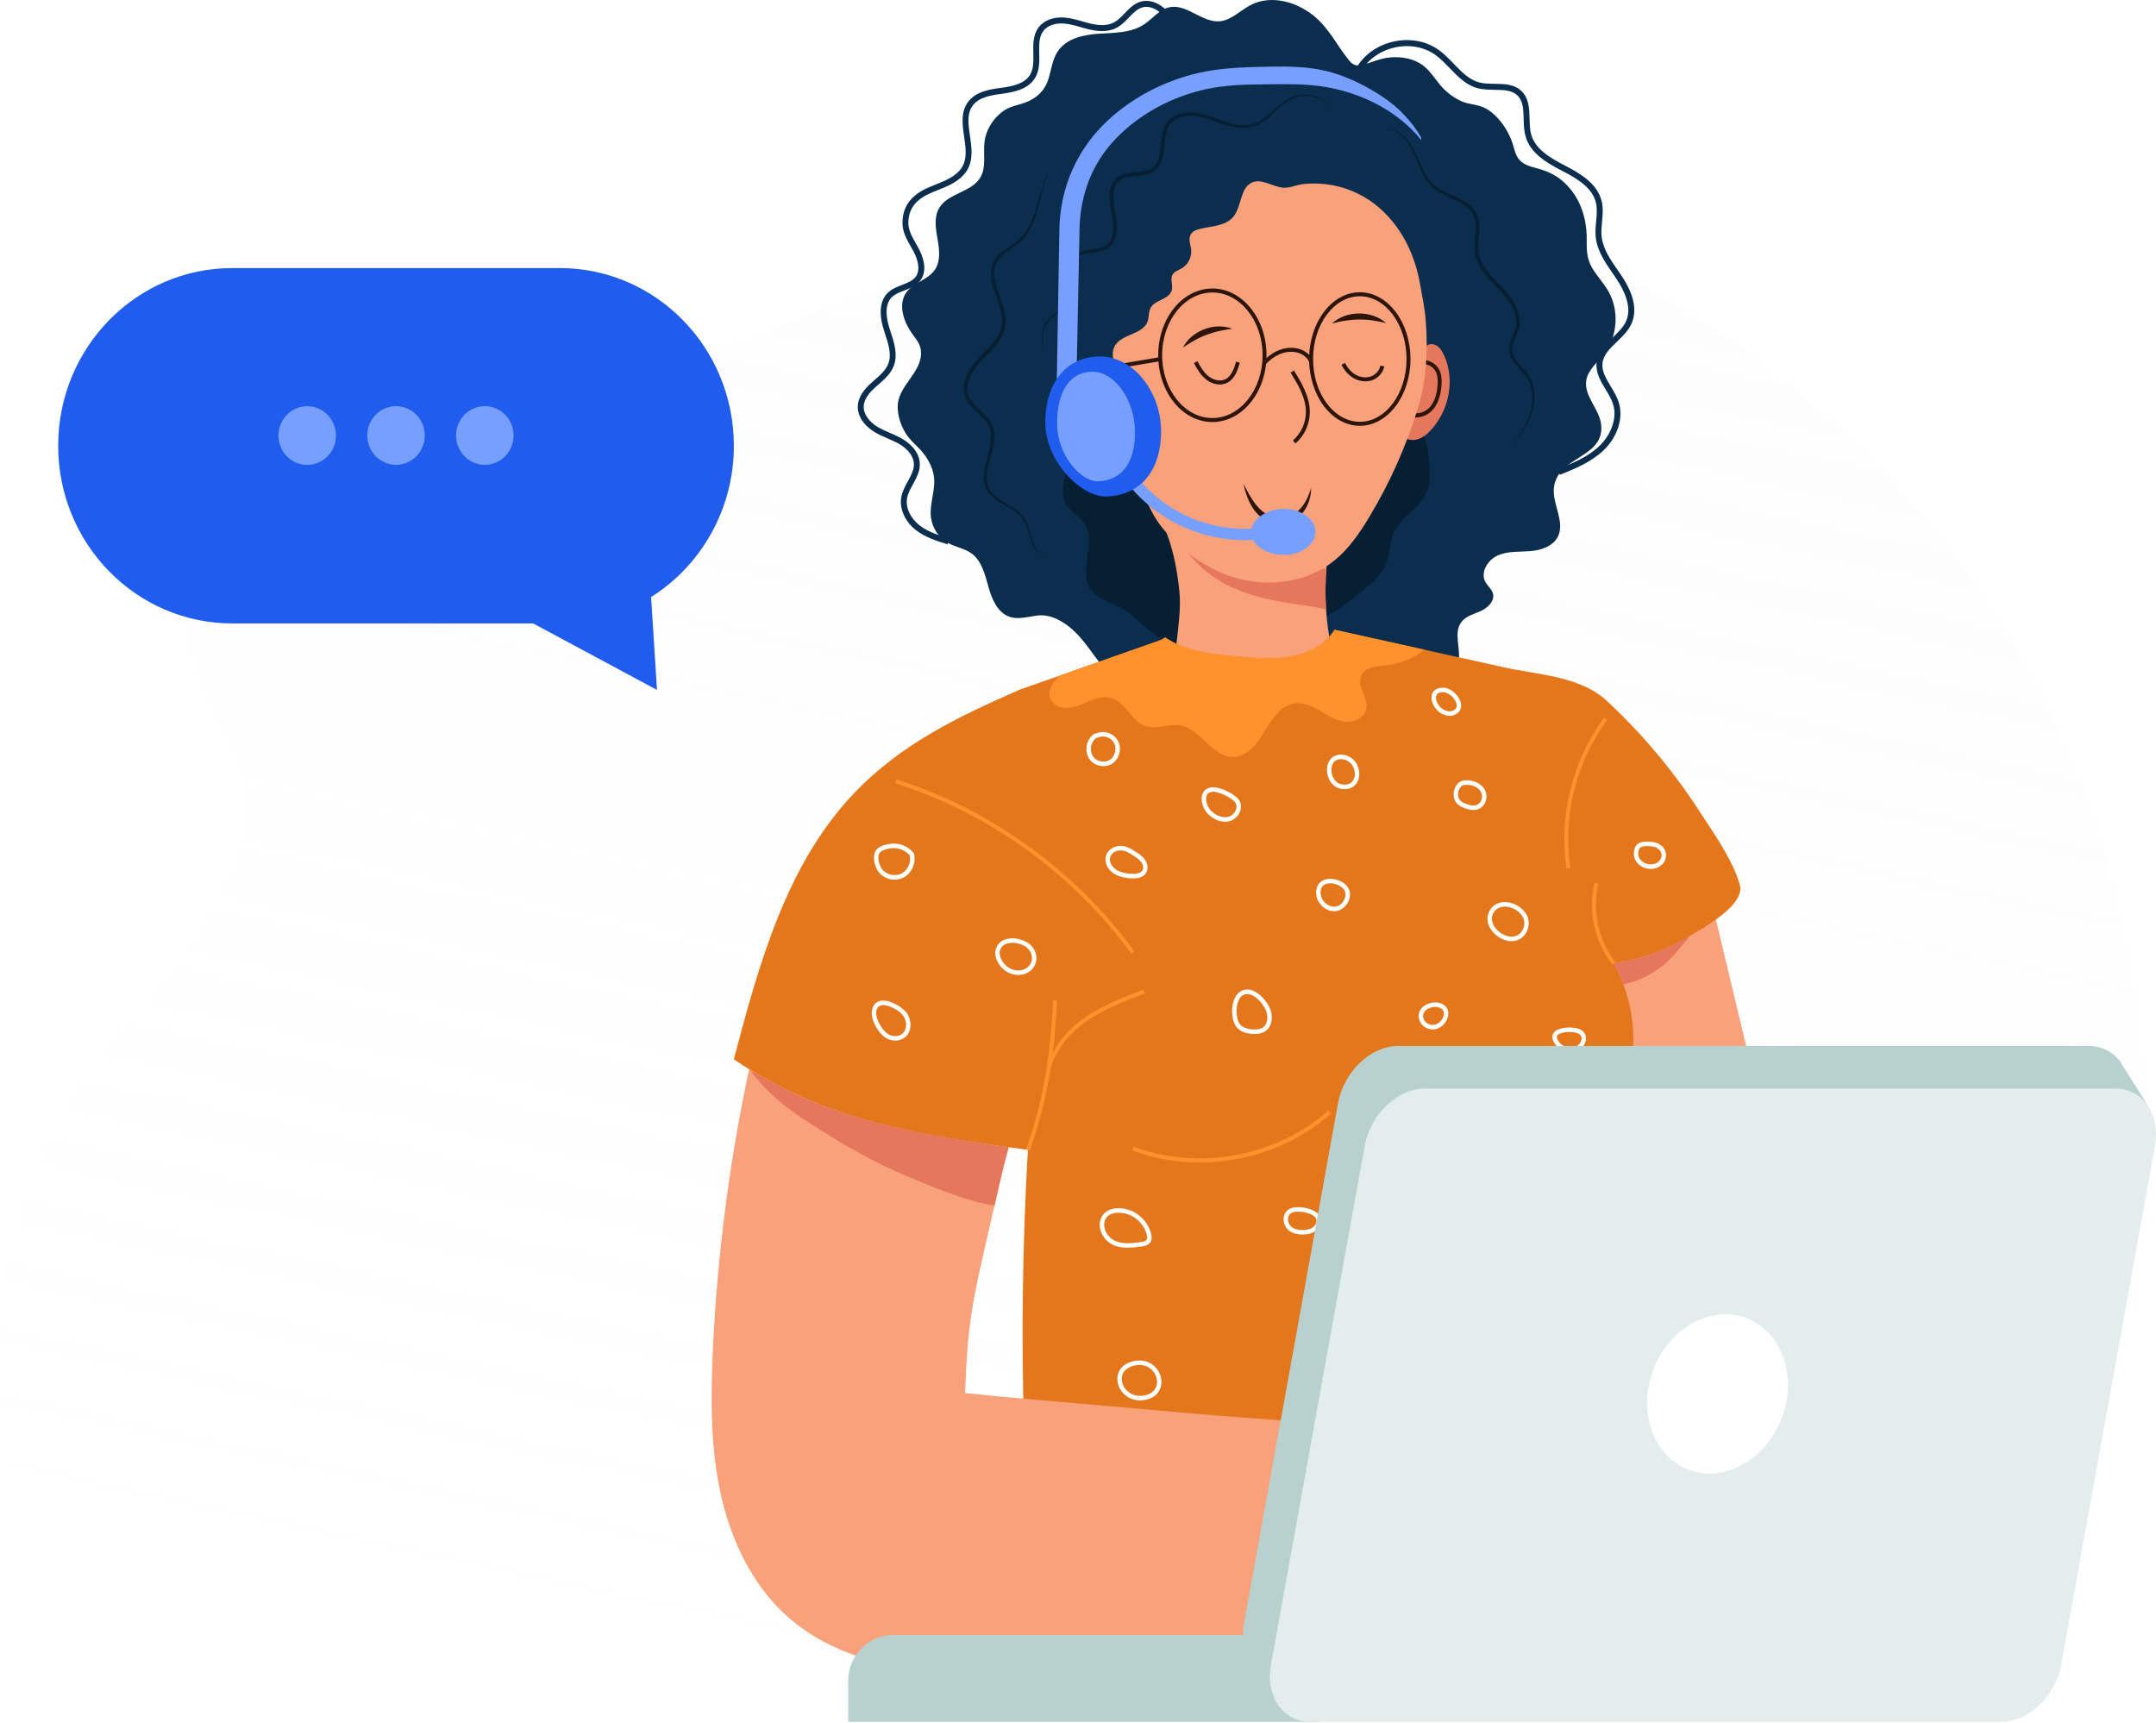 <svg width="249" height="199" viewBox="0 0 249 199" fill="none" xmlns="http://www.w3.org/2000/svg">
<g clip-path="url(#clip0_964_2425)">
<g filter="url(#filter0_b_964_2425)">
<path d="M13.836 198.607C9.552 194.158 8.395 188.681 5.836 183.203C2.85 176.815 0.903 170.097 0.253 163.034C-1.008 149.312 2.407 135.029 10.491 123.897C14.374 118.555 19.166 113.933 22.851 108.447C26.535 102.961 29.095 96.185 27.681 89.692C26.215 82.972 20.655 76.953 21.959 70.198C23.239 63.561 30.355 60.188 36.573 57.841L101.466 33.344C112.138 29.315 123.017 23.986 134 21.007C143.396 18.461 155.166 20.722 164.478 23.055C199.73 31.876 230.023 59.615 241.816 94.648C253.608 129.682 246.232 170.901 222.581 198.999H222.004L162.844 198.889L65.433 198.704C48.379 198.672 30.77 197.825 13.887 198.654L13.836 198.607Z" fill="url(#paint0_linear_964_2425)" fill-opacity="0.13"/>
</g>
<path d="M64.647 30.961H26.827C15.721 30.961 6.719 40.149 6.719 51.483C6.719 62.816 15.721 72.003 26.827 72.003H61.574L75.877 79.686L75.195 68.957C80.931 65.343 84.754 58.87 84.754 51.485C84.752 40.15 75.752 30.961 64.647 30.961Z" fill="#205DEE"/>
<path d="M36.243 53.604C38.028 53.174 39.133 51.349 38.712 49.528C38.291 47.707 36.503 46.58 34.718 47.009C32.934 47.439 31.829 49.264 32.25 51.085C32.671 52.906 34.459 54.034 36.243 53.604Z" fill="#769FFF"/>
<path d="M46.271 53.644C48.081 53.344 49.31 51.603 49.016 49.757C48.722 47.91 47.017 46.655 45.208 46.955C43.398 47.255 42.169 48.995 42.463 50.842C42.756 52.689 44.462 53.943 46.271 53.644Z" fill="#769FFF"/>
<path d="M56.524 53.643C58.334 53.343 59.563 51.603 59.269 49.756C58.975 47.909 57.27 46.655 55.46 46.955C53.651 47.255 52.422 48.995 52.715 50.842C53.009 52.689 54.715 53.943 56.524 53.643Z" fill="#769FFF"/>
<path d="M180.956 53.822C182.682 52.431 185.229 51.735 184.915 49.018C184.708 47.221 182.934 45.76 183.196 43.973C183.378 42.734 184.47 41.891 185.236 40.913C186.816 38.897 187.033 35.875 185.757 33.645C185.203 32.674 184.407 31.864 183.853 30.892C183.247 29.829 183.24 28.838 183.253 27.66C183.269 26.207 183 24.742 182.377 23.43C181.916 22.456 181.26 21.593 180.45 20.896C179.597 20.169 178.635 19.736 177.568 19.457C177.322 19.392 177.077 19.329 176.835 19.252C176.316 19.087 175.776 18.839 175.424 18.4C175.012 17.888 174.89 17.2 174.695 16.586C174.183 14.966 172.844 13.017 171.229 12.359C170.458 12.044 169.569 12.048 168.775 11.687C167.949 11.313 167.205 10.776 166.584 10.105C165.84 9.293 165.282 8.3 164.425 7.62C163.345 6.763 161.895 6.509 160.531 6.634C159.414 6.736 158.507 7.169 157.456 7.473C156.741 7.68 156.279 7.561 155.802 6.973C154.359 5.196 153.48 3.204 151.63 1.746C149.607 0.15 146.733 -0.604 144.451 0.576C143.24 1.202 142.217 2.338 140.865 2.457C138.819 2.636 137.034 0.388 135.031 0.842C133.879 1.103 133.105 2.179 132.112 2.83C130.608 3.816 128.702 3.779 126.918 3.893C125.133 4.006 123.153 4.432 122.153 5.944C121.512 6.913 121.418 8.107 121.064 9.192C120.626 10.531 119.659 11.381 118.369 11.86C117.594 12.149 116.817 12.232 116.096 12.68C114.799 13.491 113.85 14.941 113.691 16.492C113.555 17.826 113.906 19.276 113.256 20.44C112.252 22.238 109.463 22.273 108.447 24.063C107.853 25.107 108.067 26.418 108.277 27.608C108.487 28.798 108.653 30.129 107.988 31.131C107.174 32.358 105.406 32.63 104.609 33.869C103.71 35.269 104.405 37.169 105.252 38.407C105.697 39.059 106.253 39.617 106.351 40.443C106.655 42.985 103.653 44.483 103.677 47.003C103.687 48.066 104.035 49.108 104.576 50.008C105.137 50.936 105.985 51.516 106.638 52.349C107.291 53.182 107.783 54.162 107.88 55.217C108.017 56.725 107.336 58.224 107.512 59.728C107.589 60.348 107.809 60.941 108.152 61.459C108.496 61.978 108.953 62.406 109.489 62.71C110.361 63.196 111.406 63.332 112.212 63.924C113.381 64.782 113.756 66.349 114.15 67.763C114.544 69.176 115.191 70.728 116.548 71.219C117.551 71.583 118.65 71.251 119.703 71.103C121.278 70.882 122.715 71.698 123.876 72.727C125.265 73.956 126.194 75.613 127.399 77.012C130.046 80.085 134.124 81.671 138.095 81.543C139.152 81.509 140.141 81.287 141.171 81.09C142.43 80.848 142.435 80.916 143.66 81.322C145.693 81.996 147.832 81.706 149.838 81.058C152.338 80.249 154.768 79.006 157.388 78.953C159.486 78.91 161.541 79.642 163.639 79.632C165.738 79.622 168.124 78.489 168.462 76.376C168.706 74.85 167.85 73.075 168.772 71.848C169.31 71.132 170.254 70.92 171.059 70.551C171.865 70.181 172.671 69.365 172.412 68.503C172.263 68.008 171.805 67.681 171.554 67.227C170.929 66.107 171.834 64.645 172.996 64.14C174.157 63.635 175.472 63.754 176.73 63.653C177.988 63.551 179.379 63.102 179.936 61.947C180.755 60.247 179.294 58.277 179.458 56.391C179.562 55.228 180.175 54.453 180.956 53.822Z" fill="#0B2E4E"/>
<path d="M109.439 62.865C108.233 62.495 106.867 62.077 105.771 61.217C104.521 60.237 103.859 58.753 104.087 57.438C104.204 56.761 104.533 56.162 104.851 55.582C105.222 54.907 105.573 54.269 105.55 53.579C105.523 52.745 104.899 51.891 103.882 51.297C103.45 51.045 102.996 50.848 102.518 50.639C101.989 50.407 101.443 50.175 100.934 49.857C99.719 49.103 99.022 47.995 99.071 46.89C99.124 45.698 99.991 44.784 100.741 44.121L100.992 43.901C101.643 43.334 102.315 42.749 102.6 41.98C102.993 40.918 102.597 39.709 102.213 38.539C102.171 38.411 102.13 38.283 102.089 38.157C101.476 36.243 101.616 34.755 102.494 33.857C102.971 33.37 103.596 33.131 104.199 32.899C104.836 32.656 105.439 32.425 105.782 31.931C106.428 31.003 105.805 29.607 105.507 29.05C105.412 28.872 105.309 28.689 105.208 28.512C104.721 27.651 104.217 26.761 104.225 25.729C104.235 24.432 104.697 23.412 105.638 22.61C106.377 21.979 107.276 21.624 108.143 21.276C108.355 21.192 108.575 21.102 108.787 21.015C109.605 20.668 110.75 20.093 111.237 19.065C111.687 18.115 111.521 16.989 111.351 15.797C111.149 14.419 110.941 12.994 111.763 11.829C112.676 10.534 114.403 10.306 115.663 10.139C117.028 9.959 118.381 9.646 118.984 8.602C119.378 7.919 119.36 7.066 119.342 6.163C119.32 5.119 119.298 4.045 119.939 3.177C120.548 2.352 121.676 1.922 122.956 2.028C123.663 2.086 124.342 2.28 124.999 2.468C125.31 2.557 125.63 2.649 125.945 2.723C127.094 2.994 127.982 2.949 128.661 2.585C129.116 2.343 129.491 1.951 129.89 1.535C130.451 0.953 131.031 0.35 131.86 0.157C132.641 -0.025 133.527 0.215 134.293 0.815C134.946 1.327 135.419 1.997 135.875 2.645L135.322 3.051C134.894 2.444 134.451 1.816 133.878 1.367C133.274 0.893 132.594 0.7 132.011 0.835C131.377 0.982 130.891 1.487 130.377 2.022C129.958 2.458 129.525 2.908 128.978 3.201C128.148 3.645 127.106 3.711 125.792 3.4C125.462 3.323 125.133 3.226 124.815 3.137C124.16 2.95 123.543 2.773 122.902 2.721C121.855 2.634 120.951 2.961 120.483 3.595C119.984 4.27 120.004 5.183 120.024 6.146C120.044 7.11 120.064 8.1 119.569 8.953C118.816 10.259 117.214 10.635 115.747 10.826C114.326 11.014 112.996 11.263 112.312 12.233C111.652 13.169 111.831 14.395 112.021 15.692C112.203 16.936 112.39 18.223 111.851 19.366C111.262 20.607 109.969 21.268 109.047 21.656C108.829 21.748 108.605 21.837 108.389 21.923C107.537 22.262 106.73 22.582 106.075 23.141C105.296 23.804 104.915 24.649 104.906 25.73C104.9 26.576 105.336 27.346 105.798 28.162C105.901 28.343 106.006 28.53 106.106 28.715C106.552 29.55 107.175 31.129 106.337 32.333C105.873 33.001 105.144 33.28 104.437 33.551C103.876 33.766 103.346 33.969 102.975 34.348C102.109 35.233 102.367 36.79 102.735 37.941C102.775 38.066 102.816 38.192 102.858 38.318C103.259 39.543 103.714 40.932 103.235 42.226C102.889 43.161 102.148 43.806 101.433 44.43C101.35 44.502 101.267 44.574 101.185 44.647C100.539 45.218 99.791 45.994 99.75 46.92C99.706 47.918 100.514 48.784 101.284 49.262C101.751 49.552 102.25 49.769 102.78 49.998C103.258 50.206 103.752 50.42 104.218 50.694C104.806 51.037 106.18 52.004 106.23 53.557C106.258 54.441 105.844 55.195 105.444 55.924C105.14 56.476 104.853 56.997 104.756 57.559C104.573 58.621 105.133 59.84 106.184 60.665C107.181 61.446 108.427 61.828 109.633 62.198L109.439 62.865Z" fill="#0B2E4E"/>
<path d="M180.153 54.838L179.902 54.191C181.604 53.505 183.364 52.799 184.709 51.516C185.894 50.388 186.847 48.462 186.304 46.703C186.121 46.11 185.773 45.532 185.436 44.974C184.86 44.02 184.265 43.033 184.394 41.865C184.532 40.629 185.411 39.785 186.261 38.971C186.875 38.382 187.511 37.774 187.822 37.04C188.491 35.474 187.607 33.597 186.748 32.3C186.587 32.057 186.416 31.809 186.251 31.569C185.367 30.286 184.452 28.959 184.291 27.363C184.229 26.748 184.286 26.134 184.342 25.54C184.412 24.799 184.477 24.099 184.321 23.428C183.909 21.662 182.122 20.612 180.479 19.767C178.609 18.805 176.737 17.702 176.187 15.743C176.004 15.093 175.986 14.398 175.969 13.726C175.941 12.687 175.916 11.706 175.287 11.062C174.643 10.402 173.657 10.389 172.616 10.374C171.964 10.365 171.29 10.355 170.657 10.188C169.322 9.835 168.358 8.835 167.426 7.868C166.918 7.341 166.392 6.796 165.82 6.375C164.578 5.46 162.912 5.122 161.249 5.447C159.585 5.773 158.159 6.715 157.336 8.033L156.761 7.659C157.684 6.18 159.273 5.125 161.12 4.764C162.968 4.402 164.826 4.784 166.219 5.811C166.837 6.266 167.383 6.833 167.911 7.381C168.821 8.322 169.676 9.211 170.828 9.516C171.381 9.663 172.014 9.671 172.625 9.68C173.761 9.696 174.932 9.712 175.771 10.573C176.592 11.413 176.624 12.58 176.652 13.709C176.668 14.337 176.685 14.988 176.844 15.553C177.318 17.242 179.052 18.255 180.788 19.148C182.698 20.131 184.529 21.31 184.986 23.269C185.168 24.053 185.095 24.844 185.023 25.609C184.966 26.194 184.916 26.748 184.971 27.294C185.114 28.709 185.976 29.962 186.81 31.171C186.977 31.413 187.151 31.664 187.315 31.912C188.704 34.01 189.086 35.83 188.451 37.32C188.082 38.185 187.395 38.844 186.732 39.48C185.936 40.242 185.185 40.963 185.076 41.946C184.972 42.873 185.481 43.718 186.02 44.613C186.379 45.208 186.75 45.823 186.958 46.498C187.514 48.299 186.815 50.47 185.177 52.029C183.735 53.396 181.832 54.162 180.153 54.838Z" fill="#0B2E4E"/>
<path d="M121.324 18.731C120.927 20.188 120.38 22.165 119.973 23.617C119.667 24.707 119.357 25.813 118.77 26.793C118.549 27.166 118.281 27.508 117.975 27.811C116.626 29.105 114.746 29.428 114.841 31.725C114.886 32.839 115.353 33.861 115.724 34.908C116.224 36.281 116.414 37.634 115.649 38.962C115.057 40.029 114.133 40.84 113.313 41.711C112.255 42.84 111.153 44.589 112.079 46.108C112.644 47.016 113.578 47.587 114.208 48.45C116.179 51.049 112.872 54.195 114.355 56.627C115.131 57.808 116.584 58.193 117.624 59.089C118.59 59.871 118.804 60.961 119.117 62.1C119.266 62.638 119.479 63.159 119.828 63.594C120.165 64.03 120.663 64.371 121.225 64.365C120.352 64.402 119.679 63.669 119.309 62.931C118.813 61.931 118.741 60.733 118.055 59.84C117.543 59.18 116.809 58.793 116.092 58.391C115.366 57.985 114.571 57.54 114.092 56.806C113.246 55.535 113.72 53.927 114.08 52.577C114.561 50.78 114.797 49.476 113.335 48.112C112.835 47.618 112.279 47.161 111.857 46.581C111.834 46.544 111.724 46.38 111.703 46.349C111.664 46.278 111.606 46.171 111.568 46.1C111.521 45.995 111.477 45.889 111.436 45.782C110.975 44.469 111.631 43.069 112.426 42.052C113.279 40.951 114.432 40.115 115.163 38.921C116.933 36.16 113.935 33.72 114.542 30.86C114.672 30.27 114.98 29.736 115.423 29.334C116.244 28.566 117.326 28.166 118.06 27.316C118.975 26.268 119.39 24.891 119.803 23.574C120.248 22.141 120.865 20.17 121.322 18.74L121.324 18.731Z" fill="#061F33"/>
<path d="M121.34 41.386C120.069 40.277 119.965 38.06 121.116 36.819C121.841 36.043 122.851 35.641 123.589 34.9C123.889 34.592 124.104 34.216 124.145 33.786C124.23 32.704 123.406 31.811 123.425 30.721C123.436 29.81 124.155 29.239 124.956 29.015C125.67 28.796 126.441 28.835 127.144 28.623C128.015 28.378 128.467 27.689 128.556 26.799C128.697 25.608 128.244 24.425 128.158 23.238C128.04 21.86 128.415 20.506 129.845 20.072C130.834 19.756 131.921 19.963 132.857 19.51C134.085 18.86 133.942 17.271 134.128 16.049C134.255 15.053 134.562 14.142 135.422 13.564C136.757 12.655 138.477 12.926 139.892 13.455C141.5 14.028 143.244 14.887 144.946 14.234C146.253 13.708 147.168 12.515 148.32 11.72L148.51 11.595L148.606 11.533L148.705 11.475L148.904 11.363C149.14 11.241 149.388 11.142 149.643 11.069C150.916 10.714 152.348 11.069 153.343 11.948C153.457 12.043 153.563 12.159 153.665 12.264L153.809 12.438C153.832 12.467 153.857 12.496 153.88 12.526L153.943 12.62L154.068 12.808C154.022 12.745 153.915 12.595 153.869 12.534C153.75 12.39 153.621 12.255 153.484 12.128C153.374 12.027 153.259 11.932 153.14 11.844C153.056 11.783 152.949 11.719 152.861 11.66C152.831 11.639 152.797 11.624 152.765 11.605L152.57 11.5C151.524 10.983 150.24 10.907 149.184 11.434C147.902 12.064 147.04 13.277 145.86 14.07C144.46 15.053 142.994 14.899 141.455 14.41C139.826 13.893 138.121 12.988 136.402 13.552C135.802 13.746 135.274 14.123 134.971 14.67C134.292 15.954 134.669 17.512 134.067 18.846C133.403 20.238 132.111 20.232 130.804 20.354C129.964 20.43 129.16 20.682 128.799 21.526C128.352 22.622 128.669 23.852 128.869 24.974C129.243 27.183 128.852 28.972 126.339 29.17C125.823 29.228 125.33 29.256 124.847 29.43C123.841 29.786 123.534 30.532 123.885 31.566C124.155 32.426 124.658 33.371 124.287 34.288C124.051 34.889 123.54 35.302 123.033 35.644C122.294 36.15 121.476 36.531 120.948 37.268C120.103 38.493 120.245 40.352 121.333 41.382L121.34 41.386Z" fill="#061F33"/>
<path d="M159.743 14.865C161.212 14.633 162.429 15.837 163.138 17.022C163.912 18.332 164.296 19.889 165.308 21.042C166.496 22.414 168.44 22.56 169.789 23.721C170.322 24.176 170.678 24.81 170.793 25.509C170.928 26.29 170.813 27.105 170.76 27.873C170.731 28.337 170.72 28.801 170.797 29.241C171.094 30.864 172.4 32.019 173.476 33.161C174.22 33.947 174.924 34.825 175.298 35.865C175.73 37.127 175.491 37.953 174.992 39.116C174.819 39.549 174.67 39.982 174.678 40.414C174.693 41.342 175.436 42.026 176.013 42.695C176.288 43.011 176.561 43.354 176.752 43.734C177.449 45.106 177.314 46.772 176.752 48.164C176.216 49.498 175.34 50.64 174.471 51.759C175.012 50.985 175.554 50.209 176.005 49.382C176.892 47.79 177.379 45.752 176.565 44.033C176.148 43.168 175.393 42.613 174.831 41.84C174.535 41.434 174.311 40.941 174.298 40.425C174.285 39.908 174.445 39.426 174.623 38.966C175.036 37.954 175.282 37.256 174.944 36.177C174.682 35.353 174.182 34.643 173.626 33.993C172.691 32.924 171.557 32.001 170.863 30.726C170.352 29.822 170.232 28.861 170.324 27.842C170.371 27.131 170.479 26.447 170.402 25.749C170.343 25.081 170.029 24.463 169.529 24.028C168.842 23.423 167.954 23.093 167.131 22.694C166.382 22.346 165.619 21.906 165.078 21.247C163.771 19.689 163.572 17.469 162.18 15.973C161.566 15.285 160.685 14.749 159.744 14.864L159.743 14.865Z" fill="#061F33"/>
<path d="M124.168 49.872C124.604 51.134 125.455 52.203 126.577 52.897C127.699 53.59 129.022 53.864 130.32 53.672C130.434 55.621 131.732 57.258 132.969 58.747C134.282 60.327 135.603 61.916 137.159 63.246C138.714 64.575 140.534 65.647 142.528 66.029C142.558 66.42 142.564 66.751 142.593 67.142L143.079 73.804C140.149 75.582 136.065 75.217 133.267 73.228C131.977 72.31 130.928 71.049 129.553 70.27C128.246 69.531 126.589 69.172 125.819 67.863C124.574 65.744 126.581 62.742 125.321 60.631C124.719 59.622 123.494 59.097 122.991 58.033C122.546 57.092 122.779 55.979 123.019 54.964C123.43 53.225 123.757 51.611 124.168 49.872Z" fill="#061F33"/>
<path d="M161.47 60.715C162.42 59.439 163.939 58.556 164.647 57.105C165.296 55.771 165.154 54.199 164.995 52.72C164.851 51.375 164.555 49.801 163.354 49.228C162.641 48.889 161.781 49.025 161.081 49.393C160.45 49.724 160.04 50.321 159.452 50.68C159.001 50.956 158.439 51.044 157.966 51.326C156.905 51.96 156.047 52.895 155.499 54.019C154.665 55.753 155.008 57.644 154.089 59.28C153.028 61.169 152.241 63.124 151.937 65.294C151.64 67.417 151.777 69.575 151.841 71.719C154.013 71.004 155.833 69.495 157.597 68.018C158.573 67.201 159.585 66.336 160.071 65.145C160.536 64.007 160.464 62.693 160.962 61.569C161.099 61.266 161.269 60.979 161.47 60.715V60.715Z" fill="#061F33"/>
<path d="M165.779 39.841C166.226 40.039 166.5 40.466 166.709 40.892C168.029 43.589 167.493 47.105 165.391 49.524C164.939 50.046 164.395 50.531 163.729 50.733C163.063 50.937 162.259 50.779 161.921 50.229C161.694 49.855 161.709 49.384 161.733 48.939C161.813 47.435 161.894 45.924 162.255 44.438C162.513 43.374 162.922 42.323 163.545 41.383C164.01 40.682 164.736 39.379 165.779 39.841Z" fill="#E5775C"/>
<path d="M155.123 79.223C154.13 80.145 152.667 80.665 151.339 80.868C150.011 81.072 148.659 81.004 147.319 80.921C142.637 80.631 137.652 79.529 133.004 78.899C134.27 77.485 135.675 76.209 135.878 74.304C136.08 72.399 136.403 70.245 136.213 68.342C135.99 66.098 135.588 63.796 134.673 61.378C140.517 64.394 146.799 65.507 153.287 64.601C153.248 64.953 153.214 65.307 153.187 65.662C153.062 67.225 153.049 68.795 153.148 70.36C153.344 73.41 153.981 76.432 155.123 79.223Z" fill="#F9A17B"/>
<path d="M153.149 70.359C148.609 69.395 140.808 69.537 136.574 62.919C140.63 64.567 148.866 66.153 153.188 65.663C153.063 67.225 153.05 68.795 153.149 70.359V70.359Z" fill="#E5775C"/>
<path d="M163.559 48.211C163.124 48.218 162.7 48.073 162.357 47.801L162.642 47.437C163.342 48.002 164.454 47.724 165.053 47.109C165.621 46.529 165.948 45.636 166.029 44.462C166.061 44.006 166.066 43.422 165.825 42.939C165.482 42.243 164.612 41.874 163.887 42.111L163.749 41.668C164.677 41.366 165.791 41.842 166.231 42.729C166.522 43.314 166.518 43.98 166.482 44.494C166.394 45.782 166.021 46.773 165.375 47.436C164.89 47.923 164.239 48.201 163.559 48.211V48.211Z" fill="#2E150B"/>
<path d="M162.106 27.445C161.1 25.697 159.726 24.163 158.059 23.065C156.571 22.094 154.886 21.482 153.131 21.275C152.274 21.172 151.408 21.165 150.549 21.254C149.798 21.333 148.954 21.731 148.222 21.678C146.978 21.59 145.75 20.577 144.606 21.077C143.149 21.715 143.433 24.042 142.307 25.181C141.307 26.194 139.572 26.135 138.303 26.512C137.936 26.621 137.588 26.867 137.451 27.231C137.26 27.734 137.508 28.288 137.568 28.825C137.608 29.255 137.528 29.687 137.335 30.072C137.142 30.456 136.846 30.776 136.481 30.994C136.101 31.213 135.628 31.342 135.414 31.73C135.129 32.252 135.483 32.916 135.339 33.493C135.204 34.029 134.682 34.355 134.192 34.59C133.701 34.826 133.16 35.061 132.896 35.543C132.68 35.938 132.696 36.413 132.612 36.859C132.232 38.817 129.187 38.425 128.604 40.301C128.231 41.498 129.244 42.862 128.728 44.001C128.155 45.265 126.285 45.136 125.29 46.089C124.665 46.692 124.487 47.636 124.463 48.515C124.444 49.189 124.399 49.885 124.406 50.555C124.415 51.203 124.928 51.648 125.395 52.026C126.094 52.592 126.811 53.158 127.641 53.489C128.471 53.821 129.444 53.892 130.235 53.472C129.769 53.719 132.316 57.668 132.512 58.076C133.115 59.337 133.674 60.356 134.621 61.417C136.709 63.756 139.321 65.656 142.293 66.619C146.282 67.913 150.939 67.356 154.195 64.67C155.786 63.357 156.985 61.618 158.063 59.841C160.506 55.812 162.436 51.481 163.808 46.955C164.764 43.795 164.91 40.415 164.671 37.136C164.56 35.624 164.251 34.211 163.989 32.728C163.704 31.086 163.176 29.497 162.423 28.017C162.321 27.826 162.215 27.635 162.106 27.445Z" fill="#F9A17B"/>
<path d="M128.275 51.425C127.919 51.427 127.57 51.334 127.26 51.156C126.648 50.796 126.175 50.139 125.856 49.203C125.728 48.829 125.594 48.333 125.695 47.835C125.849 47.073 126.596 46.479 127.356 46.514L127.336 46.978C126.788 46.953 126.251 47.38 126.14 47.929C126.061 48.317 126.177 48.732 126.285 49.051C126.569 49.878 126.972 50.451 127.487 50.755C128.022 51.069 128.851 51.051 129.238 50.523L129.603 50.799C129.285 51.236 128.78 51.425 128.275 51.425Z" fill="#2E150B"/>
<path d="M149.613 51.226L149.321 50.871C149.789 50.463 150.166 49.957 150.425 49.386C150.684 48.816 150.818 48.194 150.82 47.566C150.815 45.89 149.839 44.308 149.055 43.037L149.439 42.79C150.254 44.111 151.269 45.756 151.274 47.564C151.273 48.261 151.124 48.949 150.837 49.581C150.55 50.213 150.133 50.774 149.613 51.226V51.226Z" fill="#2E150B"/>
<path d="M140.017 48.746C136.568 48.746 133.763 45.286 133.763 41.033C133.763 36.78 136.568 33.32 140.017 33.32C143.465 33.32 146.271 36.781 146.271 41.033C146.271 45.286 143.466 48.746 140.017 48.746ZM140.017 33.784C136.819 33.784 134.217 37.036 134.217 41.033C134.217 45.03 136.819 48.282 140.017 48.282C143.215 48.282 145.817 45.031 145.817 41.033C145.817 37.036 143.215 33.784 140.017 33.784Z" fill="#2E150B"/>
<path d="M157.047 49.18C153.821 49.18 151.194 45.721 151.194 41.467C151.194 37.214 153.819 33.754 157.047 33.754C160.275 33.754 162.897 37.215 162.897 41.467C162.897 45.72 160.272 49.18 157.047 49.18ZM157.047 34.218C154.072 34.218 151.649 37.471 151.649 41.467C151.649 45.464 154.07 48.716 157.047 48.716C160.025 48.716 162.443 45.465 162.443 41.467C162.443 37.47 160.022 34.218 157.047 34.218Z" fill="#2E150B"/>
<path d="M146.119 42.139L145.787 41.823C146.338 41.22 146.94 40.775 147.575 40.499C148.34 40.167 149.162 40.081 149.889 40.256C150.72 40.458 151.391 41.01 151.641 41.695L151.214 41.856C151.02 41.322 150.459 40.87 149.785 40.708C149.151 40.555 148.429 40.632 147.753 40.926C147.177 41.176 146.627 41.584 146.119 42.139Z" fill="#2E150B"/>
<path d="M140.875 44.406C140.322 44.396 139.787 44.206 139.347 43.862C138.695 43.366 138.263 42.645 137.893 41.936L138.294 41.717C138.639 42.377 139.039 43.051 139.619 43.491C140.122 43.873 140.913 44.114 141.544 43.787C142.219 43.439 142.514 42.595 142.76 41.763L143.195 41.896C142.922 42.824 142.585 43.769 141.75 44.2C141.478 44.338 141.179 44.409 140.875 44.406V44.406Z" fill="#2E150B"/>
<path d="M157.691 44.043C157.222 44.042 156.761 43.919 156.351 43.687C155.765 43.355 155.272 42.817 154.931 42.125L155.336 41.915C155.638 42.522 156.065 42.994 156.572 43.282C157.12 43.593 157.765 43.668 158.305 43.484C158.873 43.291 159.321 42.788 159.421 42.23L159.868 42.313C159.737 43.042 159.181 43.675 158.448 43.925C158.203 44.005 157.948 44.045 157.691 44.043V44.043Z" fill="#2E150B"/>
<path d="M142.313 37.977C140.771 38.162 139.321 38.55 137.963 39.306C137.516 39.549 137.084 39.828 136.628 40.132C137.631 38.178 140.303 37.169 142.31 37.977H142.313Z" fill="#2E150B"/>
<path d="M153.823 37.366C155.471 35.841 158.398 35.811 160.074 37.308C159.528 37.182 159.012 37.07 158.492 37.002C156.912 36.776 155.372 36.949 153.824 37.366H153.823Z" fill="#2E150B"/>
<path d="M133.96 41.25L127.177 42.389L127.251 42.846L134.034 41.708L133.96 41.25Z" fill="#2E150B"/>
<path d="M197.255 102.352L212.475 166.038C200.518 165.135 187.78 166.197 176.073 168.838C173.583 157.435 171.092 146.031 168.601 134.628C167.006 127.326 174.026 120.415 177.116 113.631C179.022 109.45 181.245 105.205 184.901 102.496C188.558 99.787 193.817 99.359 197.255 102.352Z" fill="#F9A17B"/>
<path d="M195.169 108.086C195.124 108.112 195.079 108.14 195.033 108.165C192.365 109.731 189.412 110.839 186.353 111.239C186.79 112.021 187.168 112.837 187.482 113.679C189.528 119.134 188.867 125.443 185.286 130.091C186.19 143.084 185.136 157.401 185.165 170.427C185.185 179.255 183.248 188.023 182.464 196.814L120.628 197.479C118.154 176.123 117.462 154.268 118.713 132.801C110.758 131.757 102.713 130.688 95.209 127.788C91.531 126.366 88.02 124.581 84.753 122.343C87.647 111.355 90.817 99.858 98.571 91.682C103.966 85.999 110.513 82.833 117.639 79.712L118.018 79.565L122.245 78.079L128.472 75.889L134.094 73.912C134.261 73.814 134.424 73.738 134.522 73.607C137.079 75.301 140.148 75.589 143.187 75.849C145.189 76.019 147.218 76.189 149.191 75.804C151.164 75.419 153.055 74.466 154.131 72.737L162.715 74.637C163.322 74.771 163.929 74.906 164.537 75.043L173.576 77.049C177.632 77.949 182.474 78.079 185.549 80.925C189.644 84.721 193.256 89.026 196.299 93.741C197.918 96.247 200.11 99.279 200.933 102.187C201.588 104.498 196.827 107.102 195.169 108.086Z" fill="#E4761B"/>
<path d="M190.421 192.928C187.913 192.945 185.405 192.961 182.898 192.977C162 193.114 141.103 193.249 120.206 193.383L118.471 193.394C108.759 193.457 98.079 193.169 90.814 186.591C86.807 182.963 84.377 177.784 83.218 172.448C82.058 167.112 82.074 161.585 82.321 156.125C82.819 145.139 84.225 134.216 86.522 123.471C86.732 123.601 86.942 123.729 87.153 123.856C89.734 125.396 92.439 126.709 95.238 127.781C101.518 130.208 109.823 131.579 116.493 132.501C115.925 134.479 114.737 139.743 114.277 141.757C112.374 150.039 111.758 152.448 111.456 160.894C114.195 161.182 116.936 161.442 119.681 161.672C141.956 163.538 162.986 166.094 185.25 164.09C186.734 163.957 188.217 163.815 189.699 163.664L190.421 192.928Z" fill="#F9A17B"/>
<path d="M130.646 110.14C123.876 100.887 114.198 93.898 103.396 90.462L103.531 90.019C114.425 93.484 124.184 100.531 131.01 109.862L130.646 110.14Z" fill="#FF922D"/>
<path d="M180.917 100.314C180.474 97.328 180.633 94.162 181.381 91.159C182.128 88.157 183.464 85.296 185.245 82.886L185.608 83.165C183.827 85.583 182.535 88.338 181.807 91.27C181.078 94.202 180.928 97.253 181.364 100.244L180.917 100.314Z" fill="#FF922D"/>
<path d="M186.213 111.428C185.196 110.109 184.483 108.573 184.126 106.934C183.769 105.295 183.777 103.595 184.151 101.96L184.593 102.069C183.86 105.171 184.617 108.646 186.568 111.138L186.213 111.428Z" fill="#FF922D"/>
<path d="M138.549 134.27C135.887 134.278 133.245 133.799 130.748 132.857L130.907 132.422C138.357 135.259 147.4 133.594 153.41 128.28L153.707 128.631C150.68 131.308 146.902 133.123 142.782 133.881C141.385 134.139 139.969 134.269 138.549 134.27V134.27Z" fill="#FF922D"/>
<path d="M118.927 132.875L118.5 132.717C120.412 127.353 121.314 122.375 121.613 115.534L122.068 115.555C121.766 122.446 120.856 127.464 118.927 132.875Z" fill="#FF922D"/>
<path d="M121.347 123.317L120.915 123.173C121.634 120.919 123.199 118.93 125.439 117.42C127.491 116.038 129.815 115.147 132.061 114.289L132.221 114.723C129.997 115.575 127.699 116.456 125.69 117.81C124.189 118.819 122.217 120.596 121.347 123.317Z" fill="#FF922D"/>
<path d="M127.44 88.488C126.815 88.488 126.19 88.198 125.823 87.676C125.238 86.842 125.408 85.564 126.195 84.885C126.25 84.834 126.314 84.795 126.384 84.769C126.436 84.749 126.49 84.734 126.543 84.719C126.595 84.704 126.656 84.684 126.705 84.666C127.61 84.309 128.734 84.76 129.159 85.652C129.583 86.543 129.238 87.723 128.404 88.23C128.111 88.403 127.778 88.492 127.44 88.488V88.488ZM126.557 85.256C126.549 85.261 126.532 85.275 126.525 85.282C125.944 85.784 125.81 86.76 126.241 87.369C126.65 87.953 127.54 88.143 128.145 87.775C128.749 87.408 129.009 86.519 128.701 85.874C128.393 85.228 127.548 84.888 126.892 85.147C126.823 85.174 126.753 85.195 126.686 85.214C126.638 85.23 126.595 85.243 126.557 85.256Z" fill="white"/>
<path d="M141.482 94.909C140.83 94.909 140.142 94.612 139.56 94.064C139.01 93.542 138.589 92.504 138.868 91.727C139.045 91.234 139.476 90.949 140.08 90.923C140.885 90.889 142.798 91.724 143.194 92.573C143.372 92.954 143.364 93.399 143.171 93.824C143.06 94.068 142.899 94.285 142.7 94.46C142.5 94.635 142.265 94.764 142.012 94.839C141.839 94.886 141.661 94.909 141.482 94.909V94.909ZM139.907 93.68C140.381 94.127 141.149 94.533 141.881 94.335C142.062 94.28 142.229 94.187 142.372 94.061C142.514 93.935 142.629 93.78 142.707 93.605C142.834 93.323 142.844 93.036 142.732 92.797C142.462 92.22 140.776 91.416 140.101 91.445C139.706 91.462 139.452 91.619 139.348 91.909C139.169 92.404 139.431 93.233 139.907 93.682V93.68Z" fill="white"/>
<path d="M155.272 91.145C155.219 91.145 155.165 91.145 155.109 91.14C154.405 91.095 153.814 90.676 153.49 89.984C153.144 89.25 153.178 88.372 153.573 87.799C153.898 87.327 154.431 87.103 155.074 87.172C156.377 87.309 157.063 88.496 156.978 89.566C156.92 90.309 156.434 91.145 155.272 91.145ZM154.852 87.682C154.476 87.682 154.18 87.824 153.991 88.099C153.707 88.516 153.687 89.201 153.951 89.758C154.093 90.061 154.437 90.574 155.141 90.619C156.287 90.692 156.448 89.798 156.469 89.523C156.535 88.704 156.014 87.795 155.021 87.691C154.965 87.685 154.909 87.682 154.853 87.682H154.852Z" fill="white"/>
<path d="M167.427 82.684C167.159 82.677 166.895 82.615 166.651 82.501C165.811 82.139 165.191 81.095 165.35 80.311C165.404 80.044 165.64 79.425 166.661 79.425H166.68C167.582 79.432 168.621 80.392 168.74 81.328C168.821 81.966 168.467 82.444 167.768 82.638C167.657 82.668 167.542 82.684 167.427 82.684V82.684ZM166.66 79.947C166.186 79.947 165.914 80.105 165.851 80.416C165.74 80.961 166.236 81.755 166.85 82.02C167.16 82.154 167.425 82.195 167.635 82.136C168.084 82.012 168.28 81.77 168.233 81.398C168.153 80.77 167.384 79.954 166.677 79.948L166.66 79.947Z" fill="white"/>
<path d="M170.165 93.554C169.854 93.554 169.506 93.478 169.115 93.326C168.795 93.202 168.394 93.013 168.145 92.654C167.834 92.207 167.797 91.528 168.053 90.962C168.273 90.476 168.663 90.173 169.123 90.132C170.213 90.032 171.473 90.57 171.66 91.761C171.761 92.404 171.446 93.083 170.911 93.373C170.681 93.496 170.425 93.559 170.165 93.554V93.554ZM168.562 92.352C168.733 92.595 169.028 92.734 169.297 92.839C169.89 93.071 170.339 93.094 170.67 92.913C171.019 92.724 171.222 92.275 171.154 91.843C171.017 90.965 170.028 90.574 169.166 90.651C168.792 90.686 168.597 90.999 168.515 91.181C168.336 91.576 168.355 92.058 168.56 92.352H168.562Z" fill="white"/>
<path d="M154.087 105.242C153.868 105.241 153.651 105.202 153.445 105.126C152.623 104.828 151.871 103.931 152.024 102.792C152.119 102.072 152.633 101.592 153.396 101.507C154.308 101.407 155.506 101.907 155.831 102.814C155.993 103.267 155.916 103.811 155.62 104.307C155.255 104.913 154.703 105.242 154.087 105.242ZM153.642 102.015C153.578 102.015 153.513 102.018 153.449 102.025C153.074 102.066 152.611 102.245 152.529 102.861C152.415 103.724 152.989 104.406 153.616 104.633C154.244 104.86 154.823 104.633 155.182 104.034C155.393 103.68 155.456 103.291 155.349 102.99C155.153 102.448 154.374 102.015 153.642 102.015Z" fill="white"/>
<path d="M130.883 101.451C130.796 101.451 130.707 101.448 130.614 101.442C130.155 101.412 129.558 101.346 129.011 101.098C128.432 100.835 127.988 100.389 127.79 99.874C127.577 99.321 127.655 98.76 128.002 98.334C128.41 97.833 129.114 97.596 129.796 97.731C130.333 97.836 130.797 98.139 131.207 98.407C131.559 98.639 131.958 98.897 132.234 99.29C132.566 99.763 132.625 100.346 132.386 100.775C132.134 101.224 131.629 101.451 130.883 101.451ZM129.421 98.216C129.018 98.216 128.625 98.382 128.398 98.668C128.237 98.865 128.084 99.202 128.269 99.683C128.417 100.072 128.765 100.413 129.222 100.621C129.694 100.835 130.234 100.894 130.65 100.921C131.119 100.952 131.725 100.907 131.944 100.515C132.105 100.225 132.001 99.846 131.821 99.593C131.603 99.282 131.263 99.06 130.934 98.846C130.545 98.592 130.143 98.329 129.702 98.242C129.61 98.224 129.515 98.216 129.421 98.216V98.216Z" fill="white"/>
<path d="M103.317 101.594C102.988 101.597 102.663 101.53 102.361 101.398C102.059 101.265 101.788 101.071 101.563 100.827V100.827C101.041 100.241 100.637 98.873 101.218 98.144C101.695 97.545 102.941 97.391 103.502 97.44C103.889 97.476 104.265 97.589 104.609 97.774C104.953 97.958 105.258 98.21 105.507 98.514L105.542 98.559L105.557 98.617C105.821 99.649 105.33 100.811 104.409 101.32C104.073 101.503 103.698 101.597 103.317 101.594V101.594ZM103.276 97.953C102.721 97.953 101.886 98.133 101.615 98.475C101.235 98.951 101.54 100.027 101.941 100.476C102.482 101.083 103.459 101.252 104.166 100.86C104.855 100.479 105.245 99.584 105.075 98.804C104.66 98.324 104.081 98.023 103.457 97.962C103.402 97.955 103.34 97.953 103.277 97.953H103.276Z" fill="white"/>
<path d="M117.614 112.606C117.237 112.603 116.864 112.52 116.519 112.363V112.363C115.8 112.04 115.173 111.28 114.997 110.514C114.869 109.958 114.98 109.445 115.318 109.03C115.641 108.634 116.144 108.409 116.775 108.379C117.622 108.338 118.566 108.669 119.071 109.181C119.611 109.73 119.825 110.527 119.616 111.211C119.434 111.807 118.931 112.301 118.304 112.5C118.081 112.57 117.848 112.606 117.614 112.606V112.606ZM116.725 111.886C117.197 112.098 117.718 112.141 118.153 112.002C118.621 111.853 118.995 111.49 119.128 111.056C119.278 110.562 119.111 109.957 118.71 109.548C118.309 109.139 117.502 108.863 116.799 108.897C116.462 108.913 116 109.006 115.711 109.361C115.476 109.651 115.403 109.999 115.495 110.392C115.635 110.999 116.152 111.626 116.725 111.883V111.886Z" fill="white"/>
<path d="M103.395 120.186C103.052 120.185 102.715 120.1 102.411 119.937C101.735 119.575 101.015 118.57 100.772 117.648C100.615 117.054 100.661 116.531 100.905 116.135C101.129 115.773 101.496 115.576 101.966 115.564C103.023 115.539 104.35 116.439 104.763 117.045C105.298 117.828 105.337 119.115 104.544 119.785C104.219 120.051 103.812 120.193 103.395 120.186V120.186ZM102.008 116.086H101.978C101.679 116.093 101.47 116.202 101.338 116.414C101.128 116.753 101.183 117.199 101.266 117.515C101.493 118.367 102.162 119.217 102.648 119.477C103.175 119.758 103.821 119.721 104.218 119.386C104.794 118.9 104.748 117.936 104.344 117.347C103.999 116.84 102.826 116.086 102.008 116.086Z" fill="white"/>
<path d="M190.653 100.357C190.565 100.357 190.477 100.351 190.39 100.34C189.662 100.251 189.036 99.787 188.795 99.16C188.581 98.603 188.692 97.618 189.354 97.342C189.826 97.144 190.686 97.186 191.126 97.292C191.751 97.441 192.239 97.89 192.376 98.435C192.507 98.961 192.3 99.565 191.86 99.937C191.518 100.215 191.091 100.364 190.653 100.357ZM189.271 98.969C189.441 99.414 189.916 99.756 190.451 99.823C190.863 99.874 191.258 99.769 191.531 99.532C191.815 99.291 191.959 98.891 191.877 98.561C191.776 98.155 191.366 97.884 191.006 97.797C190.595 97.698 189.87 97.688 189.546 97.822C189.211 97.963 189.137 98.625 189.269 98.967L189.271 98.969Z" fill="white"/>
<path d="M174.577 108.706C173.865 108.706 173.149 108.349 172.645 107.878C171.787 107.076 171.555 106.004 172.053 105.148C172.507 104.364 173.38 104.03 174.382 104.252C175.366 104.471 176.423 105.277 176.542 106.398C176.621 107.152 176.296 107.914 175.714 108.339C175.382 108.581 174.984 108.709 174.577 108.706V108.706ZM173.8 104.708C173.232 104.708 172.761 104.956 172.493 105.414C172.046 106.184 172.457 106.993 172.991 107.494C173.645 108.106 174.689 108.447 175.419 107.913C175.847 107.601 176.096 107.013 176.036 106.452C175.944 105.579 175.082 104.941 174.275 104.763C174.119 104.727 173.96 104.709 173.8 104.708V104.708Z" fill="white"/>
<path d="M144.909 119.425C144.799 119.425 144.685 119.419 144.568 119.409C143.869 119.347 143.347 119.15 142.974 118.805C142.487 118.355 142.229 117.423 142.317 116.428C142.396 115.538 142.733 114.843 143.242 114.52C143.692 114.235 144.219 114.208 144.766 114.443C145.762 114.872 146.632 116.076 146.818 116.932C146.959 117.58 146.894 118.461 146.289 118.987C145.952 119.278 145.491 119.425 144.909 119.425ZM143.315 118.418C143.602 118.683 144.025 118.837 144.61 118.889C145.214 118.943 145.666 118.842 145.955 118.592C146.388 118.215 146.42 117.524 146.316 117.047C146.161 116.334 145.379 115.276 144.565 114.926C144.172 114.757 143.816 114.77 143.509 114.966C143.143 115.198 142.887 115.762 142.824 116.473C142.752 117.285 142.954 118.083 143.315 118.416V118.418Z" fill="white"/>
<path d="M165.466 118.897C164.831 118.897 164.216 118.515 163.973 117.937C163.669 117.217 163.909 116.51 164.599 116.092C165.337 115.644 166.485 115.614 167.048 116.346C167.281 116.65 167.332 117.086 167.188 117.543C166.972 118.232 166.382 118.767 165.719 118.877C165.635 118.891 165.551 118.897 165.466 118.897V118.897ZM164.443 117.731C164.627 118.165 165.152 118.442 165.637 118.361C166.121 118.281 166.541 117.89 166.7 117.384C166.79 117.098 166.769 116.83 166.644 116.669C166.27 116.182 165.403 116.211 164.858 116.541C164.585 116.706 164.167 117.082 164.441 117.731H164.443Z" fill="white"/>
<path d="M181.375 121.549C181.268 121.549 181.161 121.54 181.056 121.523C180.752 121.469 180.462 121.353 180.203 121.181C179.945 121.009 179.723 120.785 179.552 120.523C179.192 119.979 179.262 119.596 179.384 119.372C179.776 118.653 181.12 118.669 181.386 118.679C182.016 118.704 182.705 118.807 183.031 119.375C183.372 119.974 183.06 120.74 182.557 121.135C182.219 121.403 181.803 121.548 181.375 121.549V121.549ZM181.227 119.198C180.64 119.198 179.987 119.34 179.832 119.626C179.754 119.767 179.803 119.97 179.976 120.231C180.108 120.434 180.278 120.608 180.478 120.741C180.678 120.875 180.902 120.965 181.137 121.007C181.331 121.041 181.53 121.034 181.721 120.985C181.912 120.936 182.091 120.846 182.246 120.722V120.722C182.565 120.472 182.788 119.986 182.59 119.64C182.392 119.294 181.858 119.22 181.366 119.201C181.32 119.199 181.274 119.198 181.227 119.198V119.198Z" fill="white"/>
<path d="M175.007 136.843C174.622 136.842 174.244 136.746 173.904 136.563C173.564 136.379 173.272 136.114 173.055 135.79V135.79C172.744 135.316 172.531 134.512 172.727 133.891C172.774 133.725 172.859 133.573 172.975 133.446C173.09 133.32 173.234 133.224 173.393 133.164C174.368 132.793 175.656 133.545 176.174 134.208C176.595 134.746 176.842 135.609 176.389 136.235C176.172 136.535 175.809 136.741 175.367 136.814C175.248 136.834 175.127 136.844 175.007 136.843V136.843ZM173.479 135.5C173.678 135.791 173.953 136.019 174.271 136.16C174.59 136.301 174.941 136.349 175.285 136.298C175.464 136.269 175.792 136.182 175.978 135.923C176.257 135.538 176.087 134.932 175.774 134.531C175.352 133.991 174.284 133.381 173.572 133.652C173.485 133.684 173.407 133.737 173.345 133.806C173.283 133.875 173.238 133.958 173.214 134.049C173.074 134.49 173.24 135.132 173.479 135.499V135.5Z" fill="white"/>
<path d="M130.248 144.109C129.47 144.109 128.723 143.967 128.089 143.502C127.271 142.904 126.858 141.9 127.061 141.005C127.231 140.251 127.799 139.74 128.626 139.596C130.53 139.264 132.47 140.576 132.951 142.521C133.008 142.753 133.058 143.056 132.932 143.34C132.73 143.79 132.241 143.915 131.79 143.978C131.28 144.057 130.765 144.101 130.248 144.109V144.109ZM129.226 140.066C129.054 140.066 128.883 140.081 128.714 140.11C128.094 140.219 127.685 140.578 127.561 141.122C127.407 141.804 127.748 142.608 128.389 143.078C129.286 143.734 130.528 143.627 131.724 143.46C132.037 143.417 132.37 143.344 132.469 143.123C132.529 142.987 132.495 142.798 132.458 142.648C132.08 141.138 130.692 140.066 129.223 140.066H129.226Z" fill="white"/>
<path d="M150.425 142.583C149.867 142.583 149.413 142.475 149.04 142.252C148.779 142.093 148.567 141.863 148.427 141.588C148.287 141.312 148.225 141.003 148.248 140.693C148.265 140.435 148.357 140.188 148.512 139.983C148.667 139.778 148.877 139.625 149.117 139.542C149.926 139.238 152.031 139.52 152.47 140.549C152.722 141.142 152.42 141.795 151.993 142.133C151.627 142.423 151.141 142.571 150.509 142.583L150.425 142.583ZM149.298 141.802C149.607 141.985 149.999 142.07 150.498 142.061C151.015 142.051 151.401 141.94 151.677 141.721C151.953 141.502 152.14 141.089 151.998 140.757C151.714 140.081 149.978 139.775 149.294 140.031C149.146 140.081 149.015 140.175 148.92 140.301C148.824 140.428 148.768 140.58 148.758 140.739C148.744 140.95 148.787 141.16 148.882 141.348C148.977 141.535 149.121 141.692 149.298 141.802V141.802Z" fill="white"/>
<path d="M167.183 147.624C166.846 147.621 166.511 147.582 166.182 147.508C165.411 147.342 164.822 147.068 164.38 146.669C163.886 146.224 163.6 145.591 163.616 144.975C163.622 144.719 163.684 144.466 163.797 144.237C163.911 144.008 164.073 143.807 164.272 143.649C164.948 143.099 165.984 143.112 166.909 143.196C167.486 143.249 168.301 143.442 168.914 144.057C169.504 144.65 169.727 145.528 169.469 146.24C169.253 146.838 168.713 147.314 168.026 147.512C167.751 147.589 167.467 147.626 167.183 147.624V147.624ZM166.088 143.675C165.519 143.675 164.957 143.758 164.59 144.057C164.449 144.166 164.335 144.307 164.254 144.468C164.174 144.63 164.131 144.807 164.127 144.988C164.115 145.452 164.337 145.933 164.719 146.278C165.093 146.615 165.606 146.85 166.288 146.997C166.92 147.133 167.444 147.137 167.887 147.009C168.41 146.858 168.832 146.494 168.989 146.059C169.176 145.543 168.997 144.873 168.555 144.429C168.05 143.921 167.356 143.761 166.863 143.716C166.617 143.693 166.352 143.675 166.088 143.675Z" fill="white"/>
<path d="M131.666 161.74C130.261 161.74 129.259 160.715 129.073 159.626C128.922 158.744 129.31 157.582 130.9 157.21C131.938 156.967 132.899 157.259 133.538 158.011C134.106 158.683 134.293 159.604 134.008 160.355C133.723 161.107 133.019 161.597 132.031 161.718C131.91 161.733 131.788 161.74 131.666 161.74V161.74ZM131.597 157.649C131.401 157.65 131.206 157.673 131.015 157.718C129.775 158.008 129.459 158.848 129.577 159.537C129.738 160.478 130.677 161.357 131.97 161.199C132.761 161.103 133.315 160.736 133.531 160.167C133.747 159.598 133.6 158.881 133.151 158.353C132.76 157.892 132.212 157.649 131.597 157.649Z" fill="white"/>
<path d="M158.294 162.261C157.66 162.261 157.109 162.123 156.646 161.847C155.977 161.448 155.605 160.81 155.598 160.052C155.59 159.13 156.123 158.201 156.955 157.684C157.41 157.403 158.001 157.347 158.672 157.52C159.587 157.757 160.495 158.395 160.882 159.072C161.297 159.798 161.27 160.723 160.817 161.322C160.471 161.778 159.907 162.063 159.103 162.192C158.835 162.236 158.565 162.259 158.294 162.261V162.261ZM156.905 161.397C157.449 161.721 158.162 161.815 159.024 161.677C159.696 161.569 160.151 161.348 160.412 161.003C160.741 160.568 160.753 159.882 160.441 159.335C160.123 158.778 159.327 158.228 158.547 158.027C158.174 157.93 157.641 157.869 157.221 158.13C156.55 158.546 156.103 159.318 156.11 160.048C156.113 160.449 156.254 161.008 156.905 161.397H156.905Z" fill="white"/>
<path d="M178.903 161.428H178.769C178.227 161.413 177.542 161.338 177.045 160.89C176.526 160.421 176.376 159.725 176.645 159.029C176.946 158.245 177.683 157.71 178.439 157.731C179.182 157.75 180.276 158.353 180.719 159.221C180.978 159.728 180.961 160.253 180.671 160.701C180.358 161.183 179.763 161.428 178.903 161.428ZM177.384 160.497C177.757 160.834 178.328 160.892 178.784 160.903C179.529 160.924 180.02 160.759 180.245 160.411C180.433 160.121 180.44 159.8 180.266 159.459C179.922 158.785 179.01 158.265 178.426 158.25C177.881 158.238 177.346 158.633 177.119 159.217C177.029 159.449 176.876 160.039 177.382 160.496L177.384 160.497Z" fill="white"/>
<path d="M143.7 187.35L154.526 127.437C155.187 123.783 158.293 120.811 161.463 120.811H241.244C242.826 120.811 244.125 121.552 244.948 122.717V122.748C245.012 122.841 245.072 122.953 245.131 123.051L248.055 127.677L245.648 128.225L234.96 187.349C234.299 191.002 231.193 193.951 228.024 193.951H148.242C145.074 193.951 143.039 191.006 143.7 187.35Z" fill="#B8D1CE"/>
<path d="M103.145 188.841H152.469V198.87H97.96V194.133C97.96 193.438 98.094 192.75 98.355 192.108C98.615 191.466 98.997 190.882 99.478 190.391C99.96 189.899 100.532 189.51 101.161 189.244C101.79 188.978 102.464 188.841 103.145 188.841V188.841Z" fill="#B8D1CE"/>
<path d="M151.333 198.87H231.114C234.284 198.87 237.39 195.907 238.051 192.251L248.877 132.345C249.538 128.692 247.504 125.726 244.332 125.726H164.55C161.38 125.726 158.274 128.689 157.613 132.345L146.787 192.251C146.129 195.907 148.162 198.87 151.333 198.87Z" fill="#E3EDEB"/>
<path d="M205.593 164.243C207.643 159.493 206.065 154.187 202.07 152.391C198.075 150.595 193.174 152.99 191.124 157.739C189.075 162.489 190.652 167.795 194.647 169.591C198.643 171.387 203.543 168.992 205.593 164.243Z" fill="white"/>
<path d="M116.493 132.503C115.925 134.481 115.312 137.234 114.851 139.248C111.533 138.756 106.747 136.734 103.666 135.376C99.749 133.649 96.07 131.408 92.486 129.043C90.229 127.555 88.133 125.668 86.522 123.473C86.694 123.658 86.912 123.791 87.153 123.858C89.734 125.398 92.439 126.711 95.238 127.783C101.516 130.211 109.823 131.581 116.493 132.503Z" fill="#E5775C"/>
<path d="M195.033 108.165C195.034 108.175 195.034 108.186 195.033 108.196C195.016 108.411 194.532 108.838 194.395 109.008C193.922 109.599 193.45 110.191 192.921 110.727C191.697 111.965 190.2 112.887 188.556 113.414C188.205 113.53 187.846 113.617 187.482 113.677C187.168 112.835 186.791 112.019 186.354 111.236C189.412 110.842 192.365 109.728 195.033 108.165Z" fill="#E5775C"/>
<path d="M143.601 55.886C144.091 56.764 144.532 57.693 145.182 58.446C145.786 59.15 146.607 59.709 147.526 59.831C148.445 59.953 149.339 59.556 150.006 58.924C150.719 58.249 151.134 57.306 151.424 56.353C151.424 58.288 150.259 60.193 148.282 60.512C146.903 60.727 145.532 59.911 144.762 58.783C144.159 57.913 143.839 56.906 143.601 55.883V55.886Z" fill="#2E150B"/>
<path d="M157.185 78.082C156.711 79.278 158.017 80.547 157.8 81.818C157.619 82.873 156.417 83.465 155.373 83.36C154.329 83.255 153.408 82.653 152.498 82.121C151.589 81.588 150.574 81.095 149.535 81.234C147.933 81.45 146.909 83.032 146.065 84.436C145.222 85.84 144.087 87.383 142.472 87.43C140.026 87.502 138.665 84.163 136.25 83.776C134.935 83.565 133.551 84.291 132.288 83.86C130.675 83.311 130.003 81.13 128.375 80.631C127.441 80.345 126.443 80.696 125.543 81.077C124.643 81.458 123.691 81.879 122.728 81.727C121.498 81.534 120.792 80.313 121.433 79.222C121.73 78.717 122.039 78.4 122.247 78.076L128.475 75.886L134.096 73.909C134.263 73.811 134.426 73.735 134.524 73.604C137.081 75.298 140.15 75.586 143.189 75.846C145.191 76.016 147.221 76.186 149.194 75.801C151.166 75.417 153.058 74.463 154.133 72.734L162.716 74.637C163.322 74.771 163.929 74.906 164.538 75.043C163.258 76.043 161.734 76.663 160.131 76.837C159.013 76.951 157.606 77.019 157.185 78.082Z" fill="#FF922D"/>
<path d="M122.007 46.667L124.337 43.299L124.668 26.887C124.668 23.158 125.777 19.488 128.404 16.522C130.987 13.607 134.645 11.439 138.741 10.425C140.703 9.94 142.746 9.782 144.78 9.76C146.973 9.737 149.176 9.649 151.362 9.829C155.25 10.151 158.999 11.585 161.849 13.889C162.697 14.569 163.469 15.342 164.15 16.195L164.123 15.859C163.076 14.056 161.578 12.457 159.744 11.225C157.951 10.02 155.953 8.998 153.794 8.37C151.009 7.564 148.023 7.657 145.13 7.732C142.516 7.8 140.001 7.964 137.493 8.655C134.12 9.583 131.039 11.221 128.537 13.376C124.328 16.998 122.343 21.797 122.343 26.888L122.007 46.667Z" fill="#769FFF"/>
<path d="M143.98 62.391C144.92 62.39 145.859 62.325 146.791 62.195L146.617 60.882C142.214 61.488 138.258 60.639 134.859 58.357C132.336 56.664 131.104 54.799 131.092 54.78L130.013 55.514C130.07 55.599 131.405 57.624 134.147 59.464C136.246 60.873 139.54 62.391 143.98 62.391Z" fill="#769FFF"/>
<path d="M144.479 61.476C144.479 62.944 146.255 64.09 148.269 64.09C150.283 64.09 151.919 62.9 151.919 61.433C151.919 59.965 150.287 58.775 148.272 58.775C146.258 58.775 144.479 60.008 144.479 61.476Z" fill="#769FFF"/>
<path d="M120.723 48.799C120.723 53.337 124.94 57.446 127.797 57.345C131.704 57.208 134.095 54.364 134.095 49.826C134.095 45.289 130.932 41.176 127.023 41.176C123.113 41.176 120.723 44.261 120.723 48.799Z" fill="#205DEE"/>
<path d="M122.086 48.932C122.086 52.62 124.904 55.671 126.825 55.589C129.453 55.477 131.079 53.622 131.079 49.934C131.079 46.246 128.787 42.933 126.158 42.933C123.529 42.933 122.086 45.243 122.086 48.932Z" fill="#769FFF"/>
</g>
<defs>
<filter id="filter0_b_964_2425" x="-4.002" y="15.884" width="255.346" height="187.116" filterUnits="userSpaceOnUse" color-interpolation-filters="sRGB">
<feFlood flood-opacity="0" result="BackgroundImageFix"/>
<feGaussianBlur in="BackgroundImageFix" stdDeviation="2"/>
<feComposite in2="SourceAlpha" operator="in" result="effect1_backgroundBlur_964_2425"/>
<feBlend mode="normal" in="SourceGraphic" in2="effect1_backgroundBlur_964_2425" result="shape"/>
</filter>
<linearGradient id="paint0_linear_964_2425" x1="171.651" y1="-26.604" x2="123.574" y2="198.915" gradientUnits="userSpaceOnUse">
<stop stop-color="#EDEDED"/>
<stop offset="1" stop-color="#EDEDED" stop-opacity="0"/>
</linearGradient>
<clipPath id="clip0_964_2425">
<rect width="249" height="199" fill="white"/>
</clipPath>
</defs>
</svg>
